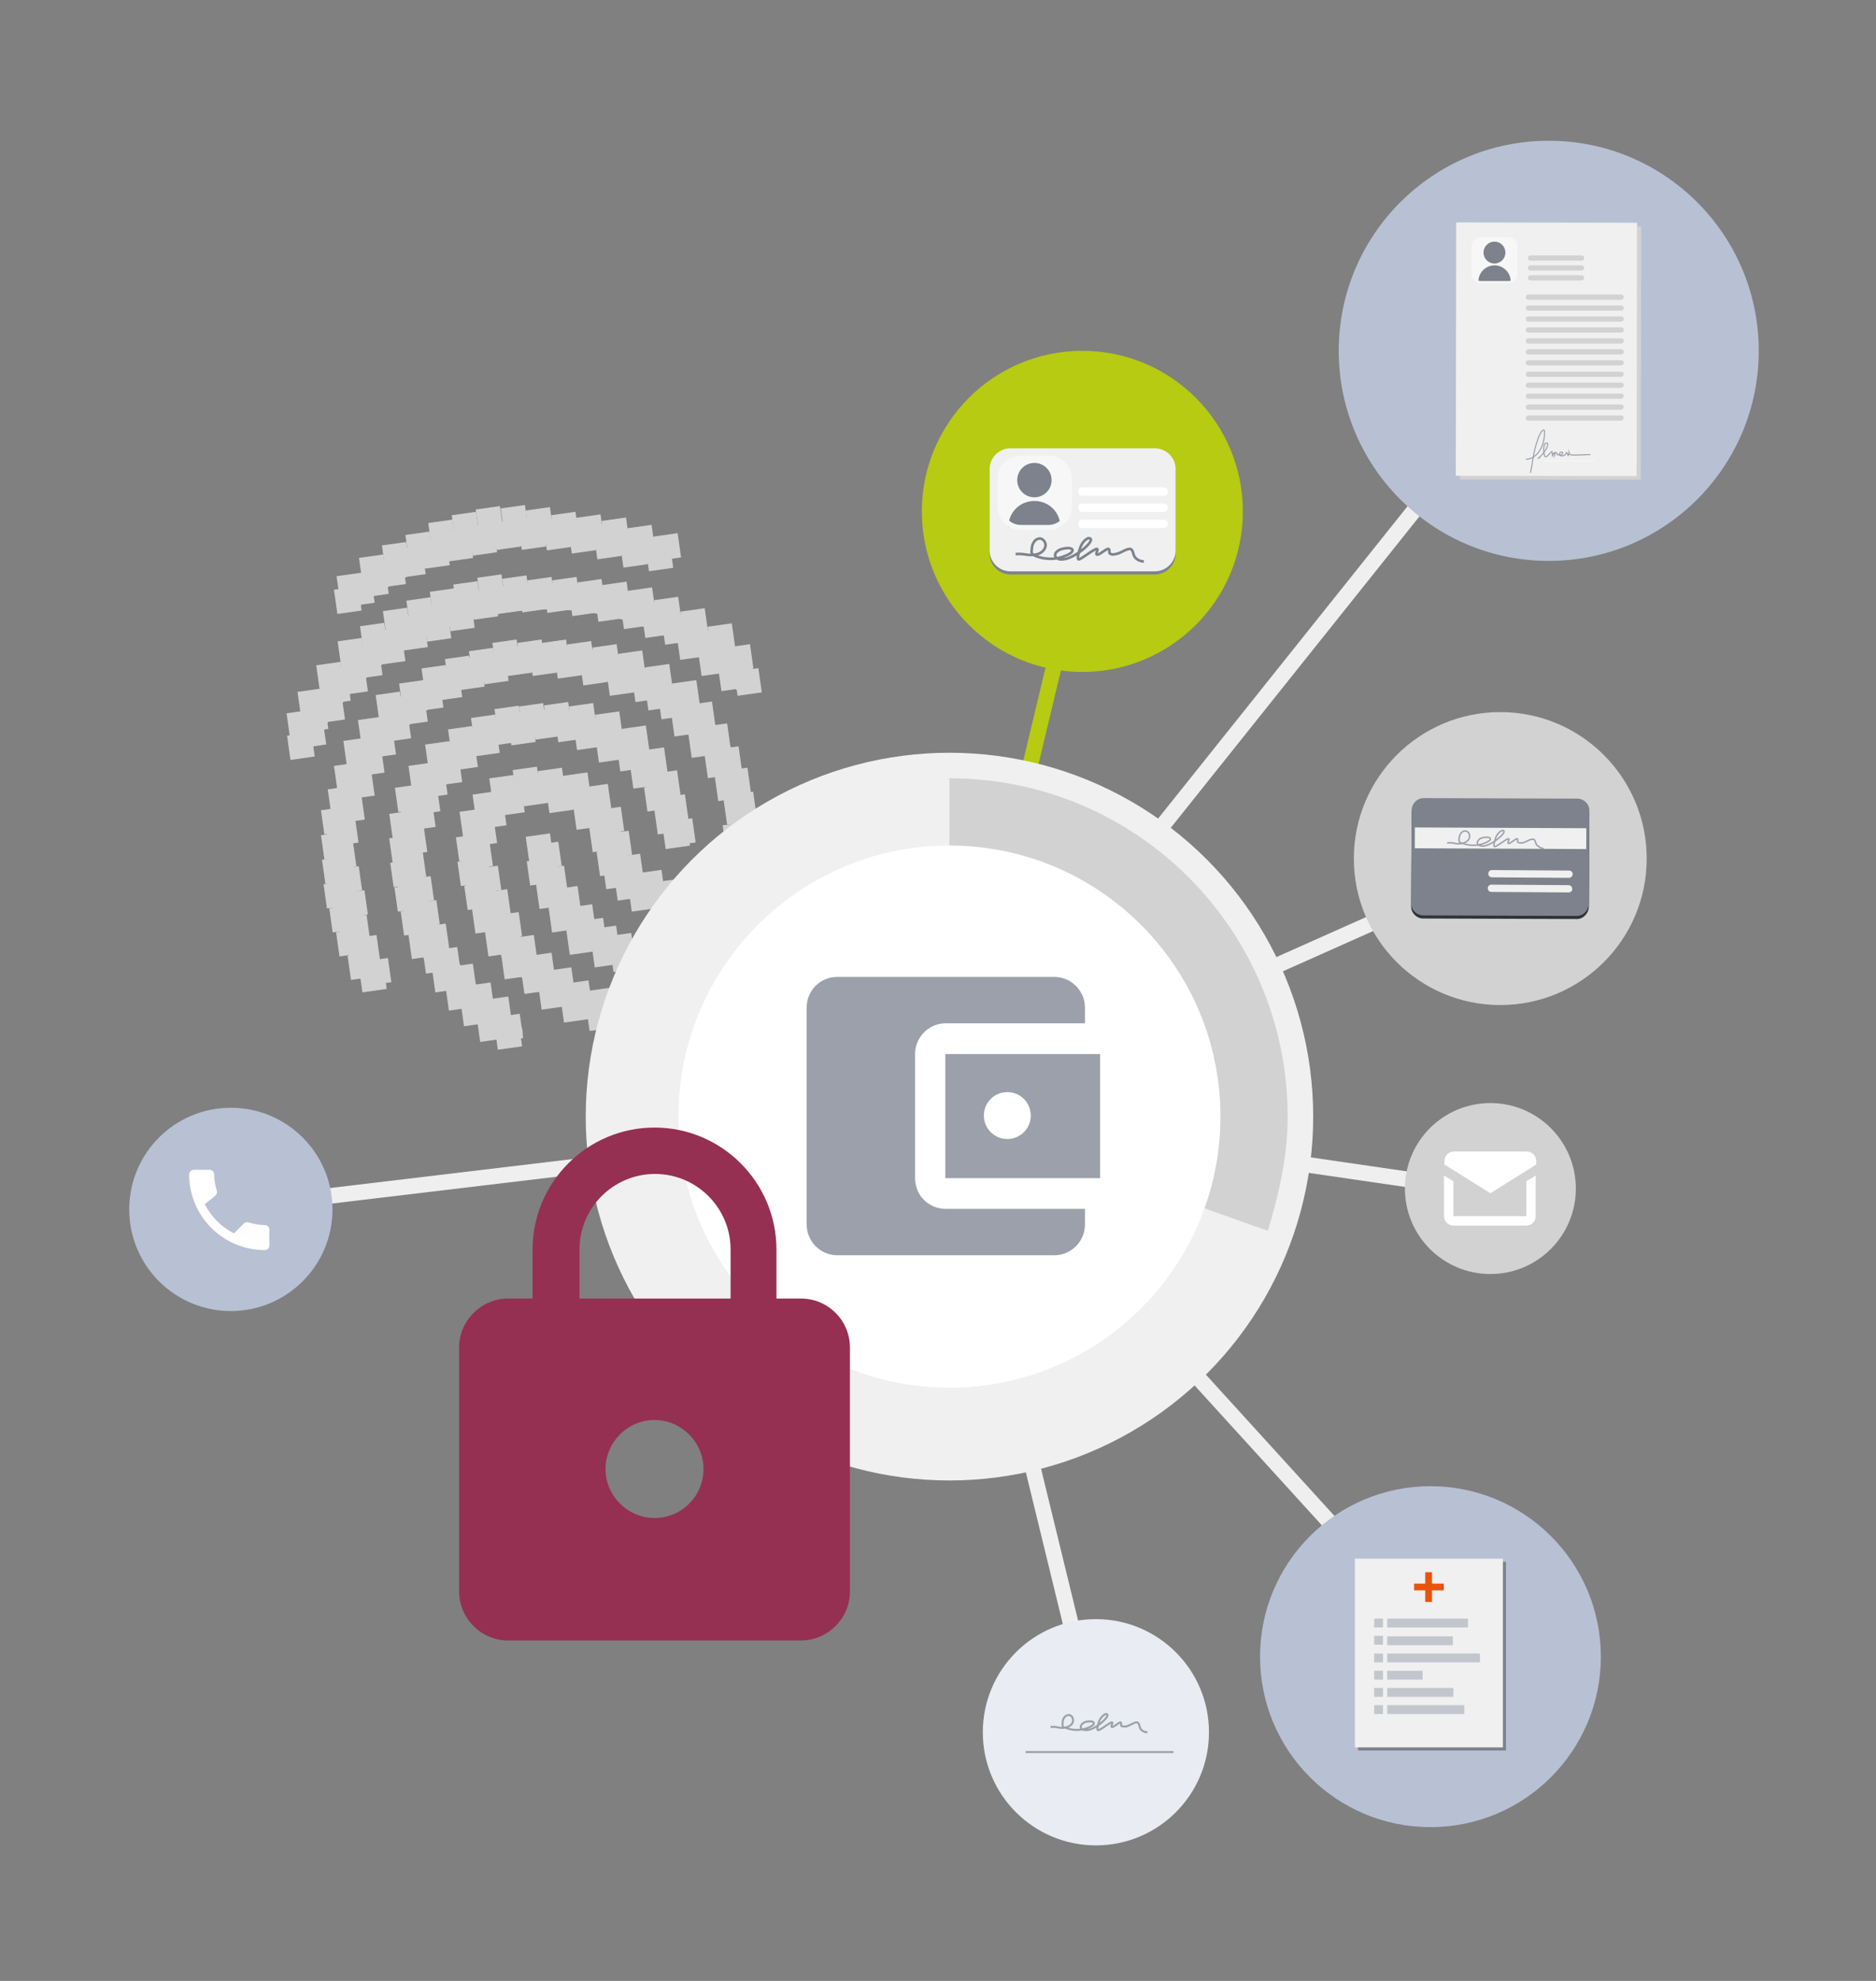 <?xml version="1.0" encoding="utf-8"?>
<!-- Generator: Adobe Illustrator 21.0.2, SVG Export Plug-In . SVG Version: 6.00 Build 0)  -->
<svg version="1.1" id="Ebene_1" xmlns="http://www.w3.org/2000/svg" xmlns:xlink="http://www.w3.org/1999/xlink" x="0px" y="0px"
	 viewBox="0 0 360 380" style="enable-background:new 0 0 360 380;" xml:space="preserve">
<rect x="0" y="0" width="360" height="380" fill="#808080" stroke="none"/>
<style type="text/css">
	.st0{fill:none;stroke:#EFEFEF;stroke-width:3;stroke-miterlimit:10;}
	.st1{fill:none;stroke:#B6CB11;stroke-width:3;stroke-miterlimit:10;}
	.st2{fill:#D2D2D2;}
	.st3{fill:#B7C1D3;}
	.st4{fill:#FFFFFF;}
	.st5{fill:#F0F0F0;}
	.st6{fill:#F7F7F7;}
	.st7{fill:#7D828C;}
	.st8{fill:none;stroke:#F7F7F7;stroke-width:0.373;stroke-miterlimit:10;}
	.st9{fill:none;stroke:#9BA0AA;stroke-width:0.205;stroke-miterlimit:10;}
	.st10{fill:#9BA0AA;stroke:#F7F7F7;stroke-width:0.205;stroke-miterlimit:10;}
	.st11{fill:#333333;}
	.st12{fill:none;stroke:#9BA0AA;stroke-width:0.283;stroke-miterlimit:10;}
	.st13{fill:#E8540C;}
	.st14{fill:#C3C6CC;}
	.st15{clip-path:url(#SVGID_2_);fill:#9BA0AA;}
	.st16{fill:#B6CB11;}
	.st17{fill:none;stroke:#F7F7F7;stroke-miterlimit:10;}
	.st18{fill:none;stroke:#7D828C;stroke-width:0.5;stroke-miterlimit:10;}
	.st19{fill:#953052;}
	.st20{fill:#E9ECF2;}
	.st21{fill:none;stroke:#9BA0AA;stroke-width:0.381;stroke-miterlimit:10;}
</style>
<title>img_onboarding</title>
<g>
	<line class="st0" x1="211" y1="334.1" x2="181.3" y2="212.3"/>
	<line class="st1" x1="182" y1="212.3" x2="209" y2="99.6"/>
	<line class="st0" x1="45" y1="231.6" x2="179" y2="215.6"/>
	<g>
		<path class="st2" d="M126,108.3c-0.4,0.1-0.8,0-1.2-0.1c-10.3-3.6-18.9-4.5-28.8-3.1c-9.9,1.4-18.9,5.1-26.8,11
			c-1.1,0.8-2.7,0.6-3.5-0.5c-0.8-1.1-0.6-2.7,0.5-3.5c8.6-6.4,18.4-10.4,29.1-11.9c10.6-1.5,20.3-0.5,31.2,3.3
			c1.3,0.5,2,1.9,1.5,3.2C127.7,107.6,126.9,108.2,126,108.3z M58.2,144.7c-0.5,0.1-1,0-1.5-0.2c-1.3-0.6-1.7-2.1-1.1-3.4
			c4-7.7,9.5-14.1,16.4-19c14.5-10.3,34.6-13.2,51.5-7.3c8,2.8,15.1,7.3,21,13.6c1,1,0.9,2.6-0.1,3.6c-1,1-2.6,0.9-3.6-0.1
			c-5.4-5.7-11.8-9.8-19-12.3c-15.4-5.3-33.7-2.7-46.9,6.7c-6.3,4.5-11.3,10.3-14.9,17.2C59.7,144.1,59,144.5,58.2,144.7z M98,200.5
			c-0.6,0.1-1.3-0.1-1.9-0.5c-5-3.7-7.7-6.2-11.9-11.8c-4.3-5.7-7.2-12.9-8.3-20.9c-2.1-14.8,8.9-28.7,24.5-30.9s30,8.1,32.1,22.9
			c0.2,1.4-0.7,2.7-2.1,2.8s-2.7-0.7-2.8-2.1c-1.7-12.1-13.5-20.4-26.4-18.6c-12.8,1.8-21.9,13.1-20.2,25.2c1,7.2,3.6,13.6,7.4,18.6
			c4,5.3,6.6,7.4,10.9,10.8c1.1,0.9,1.3,2.4,0.5,3.5C99.2,200.1,98.6,200.4,98,200.5z M132.5,186.2c-5.9,0.8-11.4,0.1-16.1-2.3
			c-8.2-4-13.8-11.6-15-20.2c-0.2-1.4,0.7-2.7,2.1-2.8c1.4-0.2,2.7,0.7,2.8,2.1c1,7,5.5,13.2,12.2,16.4c3.9,1.9,8.2,2.5,13.2,1.8
			c1.2-0.2,3.2-0.6,5.1-1.2c1.3-0.4,2.7,0.3,3.2,1.6c0.4,1.3-0.3,2.7-1.6,3.2C135.7,185.7,133.2,186.1,132.5,186.2z M123.9,197.9
			c-0.2,0-0.5,0-0.7,0c-8.3-1.1-13.9-3.3-20.1-7.9c-8-6-13.1-14.6-14.5-24.5c-1.1-8.1,4.8-15.7,13.3-16.9
			c8.5-1.2,16.3,4.4,17.5,12.5c0.8,5.3,6,9,11.8,8.2c5.7-0.8,9.8-5.8,9-11.2c-2.7-18.8-21-31.8-41-29C85,131.3,73.1,141,69,154
			c-1.4,4.3-1.7,9.2-1,14.4c0.6,3.9,1.8,10,5.9,17.6c0.7,1.2,0.2,2.8-1,3.4c-1.2,0.7-2.8,0.2-3.4-1c-3.4-6.2-5.5-12.5-6.4-19.3
			c-0.8-6-0.5-11.6,1.1-16.7c4.7-14.9,18.1-26,34.3-28.3c22.7-3.2,43.7,11.7,46.7,33.3c1.1,8.1-4.8,15.7-13.3,16.9
			s-16.3-4.4-17.5-12.5c-0.8-5.3-6-9-11.8-8.2c-5.7,0.8-9.8,5.8-9,11.2c1.2,8.5,5.6,16.1,12.5,21.2c5.4,4,10.3,6,17.6,6.9
			c1.4,0.2,2.3,1.5,2.2,2.8C125.9,196.9,124.9,197.8,123.9,197.9z"/>
		<rect x="55.3" y="136.5" transform="matrix(0.99 -0.14 0.14 0.99 -18.871 9.441)" class="st2" width="4.7" height="4.7"/>
		<rect x="57.4" y="132.4" transform="matrix(0.99 -0.14 0.14 0.99 -18.271 9.685)" class="st2" width="4.7" height="4.7"/>
		<rect x="61" y="127.3" transform="matrix(0.99 -0.14 0.14 0.99 -17.53 10.138)" class="st2" width="4.7" height="4.7"/>
		<rect x="65.1" y="122.7" transform="matrix(0.99 -0.14 0.14 0.99 -16.837 10.667)" class="st2" width="4.7" height="4.7"/>
		<rect x="69.4" y="119.8" transform="matrix(0.99 -0.14 0.14 0.99 -16.391 11.248)" class="st2" width="4.7" height="4.7"/>
		<rect x="73.8" y="116.9" transform="matrix(0.99 -0.14 0.14 0.99 -15.945 11.829)" class="st2" width="4.7" height="4.7"/>
		<rect x="78.3" y="114.9" transform="matrix(0.99 -0.14 0.14 0.99 -15.621 12.436)" class="st2" width="4.7" height="4.7"/>
		<rect x="64.9" y="110.2" transform="matrix(0.99 -0.14 0.14 0.99 -15.097 10.52)" class="st2" width="4.7" height="4.7"/>
		<rect x="69.2" y="106.7" transform="matrix(0.99 -0.14 0.14 0.99 -14.558 11.081)" class="st2" width="4.7" height="4.7"/>
		<rect x="73.6" y="104.3" transform="matrix(0.99 -0.14 0.14 0.99 -14.173 11.676)" class="st2" width="4.7" height="4.7"/>
		<rect x="78.1" y="102.3" transform="matrix(0.99 -0.14 0.14 0.99 -13.85 12.283)" class="st2" width="4.7" height="4.7"/>
		<rect x="82.5" y="100" transform="matrix(0.99 -0.14 0.14 0.99 -13.496 12.884)" class="st2" width="4.7" height="4.7"/>
		<rect x="87" y="98.5" transform="matrix(0.99 -0.14 0.14 0.99 -13.235 13.505)" class="st2" width="4.7" height="4.7"/>
		<rect x="91.6" y="97.4" transform="matrix(0.99 -0.14 0.14 0.99 -13.035 14.138)" class="st2" width="4.7" height="4.7"/>
		<rect x="96.4" y="97.2" transform="matrix(0.99 -0.14 0.14 0.99 -12.958 14.798)" class="st2" width="4.7" height="4.7"/>
		<rect x="101.2" y="97.6" transform="matrix(0.99 -0.14 0.14 0.99 -12.974 15.478)" class="st2" width="4.7" height="4.7"/>
		<rect x="106.1" y="98.5" transform="matrix(0.99 -0.14 0.14 0.99 -13.051 16.171)" class="st2" width="4.7" height="4.7"/>
		<rect x="110.9" y="99" transform="matrix(0.99 -0.14 0.14 0.99 -13.067 16.851)" class="st2" width="4.7" height="4.7"/>
		<rect x="115.8" y="99.6" transform="matrix(0.99 -0.14 0.14 0.99 -13.113 17.538)" class="st2" width="4.7" height="4.7"/>
		<rect x="120.7" y="101" transform="matrix(0.99 -0.14 0.14 0.99 -13.252 18.244)" class="st2" width="4.7" height="4.7"/>
		<rect x="125.7" y="102.6" transform="matrix(0.99 -0.14 0.14 0.99 -13.422 18.957)" class="st2" width="4.7" height="4.7"/>
		<rect x="124.2" y="104.6" transform="matrix(0.99 -0.14 0.14 0.99 -13.721 18.763)" class="st2" width="4.7" height="4.7"/>
		<rect x="119.3" y="103.9" transform="matrix(0.99 -0.14 0.14 0.99 -13.675 18.076)" class="st2" width="4.7" height="4.7"/>
		<rect x="114.3" y="102.3" transform="matrix(0.99 -0.14 0.14 0.99 -13.505 17.364)" class="st2" width="4.7" height="4.7"/>
		<rect x="109.4" y="101.2" transform="matrix(0.99 -0.14 0.14 0.99 -13.397 16.664)" class="st2" width="4.7" height="4.7"/>
		<rect x="104.6" y="100.6" transform="matrix(0.99 -0.14 0.14 0.99 -13.35 15.977)" class="st2" width="4.7" height="4.7"/>
		<rect x="99.8" y="100.5" transform="matrix(0.99 -0.14 0.14 0.99 -13.396 15.311)" class="st2" width="4.7" height="4.7"/>
		<rect x="95" y="100.5" transform="matrix(0.99 -0.14 0.14 0.99 -13.442 14.644)" class="st2" width="4.7" height="4.7"/>
		<rect x="90.4" y="101.6" transform="matrix(0.99 -0.14 0.14 0.99 -13.642 14.01)" class="st2" width="4.7" height="4.7"/>
		<rect x="85.8" y="102.7" transform="matrix(0.99 -0.14 0.14 0.99 -13.842 13.377)" class="st2" width="4.7" height="4.7"/>
		<rect x="81.2" y="103.9" transform="matrix(0.99 -0.14 0.14 0.99 -14.042 12.743)" class="st2" width="4.7" height="4.7"/>
		<rect x="81.3" y="104.1" transform="matrix(0.99 -0.14 0.14 0.99 -14.073 12.749)" class="st2" width="4.7" height="4.7"/>
		<rect x="76.7" y="105.8" transform="matrix(0.99 -0.14 0.14 0.99 -14.365 12.135)" class="st2" width="4.7" height="4.7"/>
		<rect x="72.9" y="107.7" transform="matrix(0.99 -0.14 0.14 0.99 -14.668 11.62)" class="st2" width="4.7" height="4.7"/>
		<rect x="69.6" y="109.6" transform="matrix(0.99 -0.14 0.14 0.99 -14.959 11.167)" class="st2" width="4.7" height="4.7"/>
		<rect x="66.9" y="111.3" transform="matrix(0.99 -0.14 0.14 0.99 -15.229 10.806)" class="st2" width="4.7" height="4.7"/>
		<rect x="64.4" y="112.8" transform="matrix(0.99 -0.14 0.14 0.99 -15.462 10.469)" class="st2" width="4.7" height="4.7"/>
		<rect x="76.9" y="130.8" transform="matrix(0.99 -0.14 0.14 0.99 -17.852 12.398)" class="st2" width="4.7" height="4.7"/>
		<rect x="81.2" y="127.9" transform="matrix(0.99 -0.14 0.14 0.99 -17.406 12.979)" class="st2" width="4.7" height="4.7"/>
		<rect x="85.7" y="126.1" transform="matrix(0.99 -0.14 0.14 0.99 -17.114 13.593)" class="st2" width="4.7" height="4.7"/>
		<rect x="90.3" y="124.6" transform="matrix(0.99 -0.14 0.14 0.99 -16.852 14.213)" class="st2" width="4.7" height="4.7"/>
		<rect x="94.8" y="123" transform="matrix(0.99 -0.14 0.14 0.99 -16.591 14.834)" class="st2" width="4.7" height="4.7"/>
		<rect x="99.6" y="123" transform="matrix(0.99 -0.14 0.14 0.99 -16.545 15.501)" class="st2" width="4.7" height="4.7"/>
		<rect x="104.3" y="123" transform="matrix(0.99 -0.14 0.14 0.99 -16.499 16.168)" class="st2" width="4.7" height="4.7"/>
		<rect x="109.1" y="123.3" transform="matrix(0.99 -0.14 0.14 0.99 -16.484 16.841)" class="st2" width="4.7" height="4.7"/>
		<rect x="114" y="123.9" transform="matrix(0.99 -0.14 0.14 0.99 -16.53 17.527)" class="st2" width="4.7" height="4.7"/>
		<rect x="118.9" y="125.1" transform="matrix(0.99 -0.14 0.14 0.99 -16.638 18.227)" class="st2" width="4.7" height="4.7"/>
		<rect x="124.1" y="127.7" transform="matrix(0.99 -0.14 0.14 0.99 -16.962 18.973)" class="st2" width="4.7" height="4.7"/>
		<rect x="129.3" y="130.8" transform="matrix(0.99 -0.14 0.14 0.99 -17.348 19.732)" class="st2" width="4.7" height="4.7"/>
		<rect x="132.3" y="134.9" transform="matrix(0.99 -0.14 0.14 0.99 -17.891 20.202)" class="st2" width="4.7" height="4.7"/>
		<rect x="135.2" y="139.1" transform="matrix(0.99 -0.14 0.14 0.99 -18.441 20.642)" class="st2" width="4.7" height="4.7"/>
		<rect x="137.4" y="143.5" transform="matrix(0.99 -0.14 0.14 0.99 -19.042 20.996)" class="st2" width="4.7" height="4.7"/>
		<rect x="139.1" y="147.6" transform="matrix(0.99 -0.14 0.14 0.99 -19.595 21.275)" class="st2" width="4.7" height="4.7"/>
		<rect x="140.2" y="152.2" transform="matrix(0.99 -0.14 0.14 0.99 -20.228 21.475)" class="st2" width="4.7" height="4.7"/>
		<rect x="141.1" y="156.8" transform="matrix(0.99 -0.14 0.14 0.99 -20.869 21.644)" class="st2" width="4.7" height="4.7"/>
		<rect x="140.9" y="161.6" transform="matrix(0.99 -0.14 0.14 0.99 -21.542 21.659)" class="st2" width="4.7" height="4.7"/>
		<rect x="139.2" y="165.9" transform="matrix(0.99 -0.14 0.14 0.99 -22.162 21.47)" class="st2" width="4.7" height="4.7"/>
		<rect x="135" y="168.6" transform="matrix(0.99 -0.14 0.14 0.99 -22.571 20.913)" class="st2" width="4.7" height="4.7"/>
		<rect x="130.5" y="169.9" transform="matrix(0.99 -0.14 0.14 0.99 -22.802 20.286)" class="st2" width="4.7" height="4.7"/>
		<rect x="125.7" y="170.1" transform="matrix(0.99 -0.14 0.14 0.99 -22.879 19.626)" class="st2" width="4.7" height="4.7"/>
		<rect x="120.9" y="169.9" transform="matrix(0.99 -0.14 0.14 0.99 -22.894 18.952)" class="st2" width="4.7" height="4.7"/>
		<rect x="118.2" y="167.8" transform="matrix(0.99 -0.14 0.14 0.99 -22.628 18.541)" class="st2" width="4.7" height="4.7"/>
		<rect x="116" y="165.6" transform="matrix(0.99 -0.14 0.14 0.99 -22.341 18.222)" class="st2" width="4.7" height="4.7"/>
		<rect x="114.8" y="163.1" transform="matrix(0.99 -0.14 0.14 0.99 -21.998 18.02)" class="st2" width="4.7" height="4.7"/>
		<rect x="113.4" y="158.5" transform="matrix(0.99 -0.14 0.14 0.99 -21.371 17.789)" class="st2" width="4.7" height="4.7"/>
		<rect x="110.3" y="154.2" transform="matrix(0.99 -0.14 0.14 0.99 -20.796 17.312)" class="st2" width="4.7" height="4.7"/>
		<rect x="105.1" y="151" transform="matrix(0.99 -0.14 0.14 0.99 -20.411 16.553)" class="st2" width="4.7" height="4.7"/>
		<rect x="100.2" y="149.7" transform="matrix(0.99 -0.14 0.14 0.99 -20.272 15.847)" class="st2" width="4.7" height="4.7"/>
		<rect x="95.7" y="151.5" transform="matrix(0.99 -0.14 0.14 0.99 -20.564 15.233)" class="st2" width="4.7" height="4.7"/>
		<rect x="92.2" y="154" transform="matrix(0.99 -0.14 0.14 0.99 -20.954 14.768)" class="st2" width="4.7" height="4.7"/>
		<rect x="90.4" y="157.4" transform="matrix(0.99 -0.14 0.14 0.99 -21.451 14.553)" class="st2" width="4.7" height="4.7"/>
		<rect x="89.6" y="161.8" transform="matrix(0.99 -0.14 0.14 0.99 -22.076 14.493)" class="st2" width="4.7" height="4.7"/>
		<rect x="91.2" y="166.4" transform="matrix(0.99 -0.14 0.14 0.99 -22.696 14.754)" class="st2" width="4.7" height="4.7"/>
		<rect x="93" y="170.9" transform="matrix(0.99 -0.14 0.14 0.99 -23.31 15.047)" class="st2" width="4.7" height="4.7"/>
		<rect x="95.2" y="175.3" transform="matrix(0.99 -0.14 0.14 0.99 -23.911 15.401)" class="st2" width="4.7" height="4.7"/>
		<rect x="98.1" y="179.7" transform="matrix(0.99 -0.14 0.14 0.99 -24.492 15.847)" class="st2" width="4.7" height="4.7"/>
		<rect x="101.5" y="183.1" transform="matrix(0.99 -0.14 0.14 0.99 -24.93 16.36)" class="st2" width="4.7" height="4.7"/>
		<rect x="105.3" y="185.9" transform="matrix(0.99 -0.14 0.14 0.99 -25.294 16.921)" class="st2" width="4.7" height="4.7"/>
		<rect x="108.6" y="188.4" transform="matrix(0.99 -0.14 0.14 0.99 -25.608 17.407)" class="st2" width="4.7" height="4.7"/>
		<rect x="112.9" y="189.8" transform="matrix(0.99 -0.14 0.14 0.99 -25.767 18.02)" class="st2" width="4.7" height="4.7"/>
		<rect x="116.5" y="191.4" transform="matrix(0.99 -0.14 0.14 0.99 -25.945 18.542)" class="st2" width="4.7" height="4.7"/>
		<rect x="120.9" y="192.1" transform="matrix(0.99 -0.14 0.14 0.99 -26.005 19.167)" class="st2" width="4.7" height="4.7"/>
		<rect x="122.5" y="193.5" transform="matrix(0.99 -0.14 0.14 0.99 -26.181 19.398)" class="st2" width="4.7" height="4.7"/>
		<rect x="117.7" y="193.7" transform="matrix(0.99 -0.14 0.14 0.99 -26.258 18.737)" class="st2" width="4.7" height="4.7"/>
		<rect x="112.8" y="192.8" transform="matrix(0.99 -0.14 0.14 0.99 -26.181 18.044)" class="st2" width="4.7" height="4.7"/>
		<rect x="107.9" y="191.2" transform="matrix(0.99 -0.14 0.14 0.99 -26.011 17.332)" class="st2" width="4.7" height="4.7"/>
		<rect x="103.6" y="188.7" transform="matrix(0.99 -0.14 0.14 0.99 -25.692 16.716)" class="st2" width="4.7" height="4.7"/>
		<rect x="100.3" y="185.7" transform="matrix(0.99 -0.14 0.14 0.99 -25.315 16.216)" class="st2" width="4.7" height="4.7"/>
		<rect x="96.5" y="182.9" transform="matrix(0.99 -0.14 0.14 0.99 -24.952 15.655)" class="st2" width="4.7" height="4.7"/>
		<rect x="95.4" y="194.8" transform="matrix(0.99 -0.14 0.14 0.99 -26.633 15.628)" class="st2" width="4.7" height="4.7"/>
		<rect x="95.2" y="196.4" transform="matrix(0.99 -0.14 0.14 0.99 -26.862 15.613)" class="st2" width="4.7" height="4.7"/>
		<rect x="91.8" y="194.9" transform="matrix(0.99 -0.14 0.14 0.99 -26.677 15.122)" class="st2" width="4.7" height="4.7"/>
		<rect x="88.7" y="191.9" transform="matrix(0.99 -0.14 0.14 0.99 -26.294 14.654)" class="st2" width="4.7" height="4.7"/>
		<rect x="85.8" y="188.9" transform="matrix(0.99 -0.14 0.14 0.99 -25.904 14.216)" class="st2" width="4.7" height="4.7"/>
		<rect x="83.2" y="185.4" transform="matrix(0.99 -0.14 0.14 0.99 -25.439 13.827)" class="st2" width="4.7" height="4.7"/>
		<rect x="81.4" y="181.8" transform="matrix(0.99 -0.14 0.14 0.99 -24.955 13.53)" class="st2" width="4.7" height="4.7"/>
		<rect x="78.7" y="179" transform="matrix(0.99 -0.14 0.14 0.99 -24.59 13.13)" class="st2" width="4.7" height="4.7"/>
		<rect x="77.2" y="174.5" transform="matrix(0.99 -0.14 0.14 0.99 -23.969 12.868)" class="st2" width="4.7" height="4.7"/>
		<rect x="76" y="169.9" transform="matrix(0.99 -0.14 0.14 0.99 -23.336 12.668)" class="st2" width="4.7" height="4.7"/>
		<rect x="75.2" y="165.2" transform="matrix(0.99 -0.14 0.14 0.99 -22.695 12.499)" class="st2" width="4.7" height="4.7"/>
		<rect x="75" y="160.5" transform="matrix(0.99 -0.14 0.14 0.99 -22.035 12.422)" class="st2" width="4.7" height="4.7"/>
		<rect x="75" y="155.8" transform="matrix(0.99 -0.14 0.14 0.99 -21.368 12.377)" class="st2" width="4.7" height="4.7"/>
		<rect x="76.1" y="150.8" transform="matrix(0.99 -0.14 0.14 0.99 -20.669 12.485)" class="st2" width="4.7" height="4.7"/>
		<rect x="78.7" y="146.6" transform="matrix(0.99 -0.14 0.14 0.99 -20.053 12.804)" class="st2" width="4.7" height="4.7"/>
		<rect x="81.9" y="142.5" transform="matrix(0.99 -0.14 0.14 0.99 -19.448 13.222)" class="st2" width="4.7" height="4.7"/>
		<rect x="86.3" y="139.6" transform="matrix(0.99 -0.14 0.14 0.99 -19.002 13.803)" class="st2" width="4.7" height="4.7"/>
		<rect x="90.7" y="137.4" transform="matrix(0.99 -0.14 0.14 0.99 -18.648 14.404)" class="st2" width="4.7" height="4.7"/>
		<rect x="95.2" y="135.7" transform="matrix(0.99 -0.14 0.14 0.99 -18.355 15.018)" class="st2" width="4.7" height="4.7"/>
		<rect x="99.9" y="135.2" transform="matrix(0.99 -0.14 0.14 0.99 -18.248 15.672)" class="st2" width="4.7" height="4.7"/>
		<rect x="104.7" y="135" transform="matrix(0.99 -0.14 0.14 0.99 -18.171 16.332)" class="st2" width="4.7" height="4.7"/>
		<rect x="109.5" y="135.2" transform="matrix(0.99 -0.14 0.14 0.99 -18.156 17.005)" class="st2" width="4.7" height="4.7"/>
		<rect x="114.5" y="136.8" transform="matrix(0.99 -0.14 0.14 0.99 -18.326 17.718)" class="st2" width="4.7" height="4.7"/>
		<rect x="119.6" y="139.5" transform="matrix(0.99 -0.14 0.14 0.99 -18.649 18.464)" class="st2" width="4.7" height="4.7"/>
		<rect x="123.1" y="143.7" transform="matrix(0.99 -0.14 0.14 0.99 -19.211 19.002)" class="st2" width="4.7" height="4.7"/>
		<rect x="125.6" y="148.1" transform="matrix(0.99 -0.14 0.14 0.99 -19.805 19.387)" class="st2" width="4.7" height="4.7"/>
		<rect x="127.1" y="152.7" transform="matrix(0.99 -0.14 0.14 0.99 -20.426 19.649)" class="st2" width="4.7" height="4.7"/>
		<rect x="128.5" y="157.3" transform="matrix(0.99 -0.14 0.14 0.99 -21.053 19.88)" class="st2" width="4.7" height="4.7"/>
		<rect x="127.4" y="157.9" transform="matrix(0.99 -0.14 0.14 0.99 -21.147 19.739)" class="st2" width="4.7" height="4.7"/>
		<rect x="125.9" y="155.1" transform="matrix(0.99 -0.14 0.14 0.99 -20.78 19.499)" class="st2" width="4.7" height="4.7"/>
		<rect x="123.9" y="150.7" transform="matrix(0.99 -0.14 0.14 0.99 -20.172 19.176)" class="st2" width="4.7" height="4.7"/>
		<rect x="121.2" y="146.3" transform="matrix(0.99 -0.14 0.14 0.99 -19.585 18.76)" class="st2" width="4.7" height="4.7"/>
		<rect x="118.7" y="143" transform="matrix(0.99 -0.14 0.14 0.99 -19.151 18.378)" class="st2" width="4.7" height="4.7"/>
		<rect x="114.6" y="141.3" transform="matrix(0.99 -0.14 0.14 0.99 -18.955 17.788)" class="st2" width="4.7" height="4.7"/>
		<rect x="110.4" y="138.9" transform="matrix(0.99 -0.14 0.14 0.99 -18.666 17.179)" class="st2" width="4.7" height="4.7"/>
		<rect x="106.8" y="137.4" transform="matrix(0.99 -0.14 0.14 0.99 -18.488 16.657)" class="st2" width="4.7" height="4.7"/>
		<rect x="102.4" y="136.9" transform="matrix(0.99 -0.14 0.14 0.99 -18.459 16.039)" class="st2" width="4.7" height="4.7"/>
		<rect x="97.8" y="138" transform="matrix(0.99 -0.14 0.14 0.99 -18.659 15.405)" class="st2" width="4.7" height="4.7"/>
		<rect x="93.8" y="138.1" transform="matrix(0.99 -0.14 0.14 0.99 -18.716 14.838)" class="st2" width="4.7" height="4.7"/>
		<rect x="90.9" y="140.1" transform="matrix(0.99 -0.14 0.14 0.99 -19.024 14.452)" class="st2" width="4.7" height="4.7"/>
		<rect x="86.7" y="142.8" transform="matrix(0.99 -0.14 0.14 0.99 -19.433 13.896)" class="st2" width="4.7" height="4.7"/>
		<rect x="83.7" y="145.7" transform="matrix(0.99 -0.14 0.14 0.99 -19.871 13.506)" class="st2" width="4.7" height="4.7"/>
		<rect x="80.9" y="148.1" transform="matrix(0.99 -0.14 0.14 0.99 -20.24 13.134)" class="st2" width="4.7" height="4.7"/>
		<rect x="77" y="159.1" transform="matrix(0.99 -0.14 0.14 0.99 -21.815 12.698)" class="st2" width="4.7" height="4.7"/>
		<rect x="76.8" y="163.9" transform="matrix(0.99 -0.14 0.14 0.99 -22.488 12.713)" class="st2" width="4.7" height="4.7"/>
		<rect x="79.4" y="173" transform="matrix(0.99 -0.14 0.14 0.99 -23.743 13.174)" class="st2" width="4.7" height="4.7"/>
		<rect x="81.2" y="177.5" transform="matrix(0.99 -0.14 0.14 0.99 -24.357 13.466)" class="st2" width="4.7" height="4.7"/>
		<rect x="83.4" y="182" transform="matrix(0.99 -0.14 0.14 0.99 -24.958 13.82)" class="st2" width="4.7" height="4.7"/>
		<rect x="86.4" y="185.2" transform="matrix(0.99 -0.14 0.14 0.99 -25.378 14.265)" class="st2" width="4.7" height="4.7"/>
		<rect x="89.8" y="188.8" transform="matrix(0.99 -0.14 0.14 0.99 -25.847 14.784)" class="st2" width="4.7" height="4.7"/>
		<rect x="93.2" y="191.5" transform="matrix(0.99 -0.14 0.14 0.99 -26.193 15.277)" class="st2" width="4.7" height="4.7"/>
		<rect x="78.3" y="168.4" transform="matrix(0.99 -0.14 0.14 0.99 -23.109 12.974)" class="st2" width="4.7" height="4.7"/>
		<rect x="78.6" y="154.3" transform="matrix(0.99 -0.14 0.14 0.99 -21.133 12.874)" class="st2" width="4.7" height="4.7"/>
		<rect x="79.5" y="151.3" transform="matrix(0.99 -0.14 0.14 0.99 -20.693 12.973)" class="st2" width="4.7" height="4.7"/>
		<rect x="93.4" y="178.5" transform="matrix(0.99 -0.14 0.14 0.99 -24.377 15.178)" class="st2" width="4.7" height="4.7"/>
		<rect x="90.9" y="174.1" transform="matrix(0.99 -0.14 0.14 0.99 -23.783 14.793)" class="st2" width="4.7" height="4.7"/>
		<rect x="89.4" y="169.6" transform="matrix(0.99 -0.14 0.14 0.99 -23.163 14.532)" class="st2" width="4.7" height="4.7"/>
		<rect x="88.1" y="165" transform="matrix(0.99 -0.14 0.14 0.99 -22.535 14.301)" class="st2" width="4.7" height="4.7"/>
		<rect x="87.8" y="160.3" transform="matrix(0.99 -0.14 0.14 0.99 -21.875 14.225)" class="st2" width="4.7" height="4.7"/>
		<rect x="88.5" y="155.4" transform="matrix(0.99 -0.14 0.14 0.99 -21.189 14.271)" class="st2" width="4.7" height="4.7"/>
		<rect x="91" y="152.1" transform="matrix(0.99 -0.14 0.14 0.99 -20.703 14.586)" class="st2" width="4.7" height="4.7"/>
		<rect x="94.2" y="149" transform="matrix(0.99 -0.14 0.14 0.99 -20.228 15)" class="st2" width="4.7" height="4.7"/>
		<rect x="98.7" y="147.4" transform="matrix(0.99 -0.14 0.14 0.99 -19.966 15.62)" class="st2" width="4.7" height="4.7"/>
		<rect x="103.5" y="147.6" transform="matrix(0.99 -0.14 0.14 0.99 -19.951 16.294)" class="st2" width="4.7" height="4.7"/>
		<rect x="108.4" y="148.5" transform="matrix(0.99 -0.14 0.14 0.99 -20.028 16.987)" class="st2" width="4.7" height="4.7"/>
		<rect x="112.3" y="150.7" transform="matrix(0.99 -0.14 0.14 0.99 -20.293 17.559)" class="st2" width="4.7" height="4.7"/>
		<rect x="114.8" y="155.1" transform="matrix(0.99 -0.14 0.14 0.99 -20.887 17.943)" class="st2" width="4.7" height="4.7"/>
		<rect x="116.3" y="159.7" transform="matrix(0.99 -0.14 0.14 0.99 -21.507 18.205)" class="st2" width="4.7" height="4.7"/>
		<rect x="118.5" y="164.1" transform="matrix(0.99 -0.14 0.14 0.99 -22.108 18.559)" class="st2" width="4.7" height="4.7"/>
		<rect x="122.6" y="167.2" transform="matrix(0.99 -0.14 0.14 0.99 -22.496 19.157)" class="st2" width="4.7" height="4.7"/>
		<rect x="127.6" y="168.7" transform="matrix(0.99 -0.14 0.14 0.99 -22.666 19.87)" class="st2" width="4.7" height="4.7"/>
		<rect x="132" y="166.3" transform="matrix(0.99 -0.14 0.14 0.99 -22.281 20.464)" class="st2" width="4.7" height="4.7"/>
		<rect x="136.3" y="163.2" transform="matrix(0.99 -0.14 0.14 0.99 -21.803 21.039)" class="st2" width="4.7" height="4.7"/>
		<rect x="139" y="158" transform="matrix(0.99 -0.14 0.14 0.99 -21.058 21.362)" class="st2" width="4.7" height="4.7"/>
		<rect x="139.2" y="153.2" transform="matrix(0.99 -0.14 0.14 0.99 -20.384 21.347)" class="st2" width="4.7" height="4.7"/>
		<rect x="135.5" y="144.3" transform="matrix(0.99 -0.14 0.14 0.99 -19.163 20.732)" class="st2" width="4.7" height="4.7"/>
		<rect x="132.4" y="140.4" transform="matrix(0.99 -0.14 0.14 0.99 -18.65 20.268)" class="st2" width="4.7" height="4.7"/>
		<rect x="129.1" y="136.3" transform="matrix(0.99 -0.14 0.14 0.99 -18.113 19.766)" class="st2" width="4.7" height="4.7"/>
		<rect x="126.6" y="133" transform="matrix(0.99 -0.14 0.14 0.99 -17.68 19.384)" class="st2" width="4.7" height="4.7"/>
		<rect x="124.1" y="131.3" transform="matrix(0.99 -0.14 0.14 0.99 -17.468 19.016)" class="st2" width="4.7" height="4.7"/>
		<rect x="121.6" y="129.7" transform="matrix(0.99 -0.14 0.14 0.99 -17.257 18.649)" class="st2" width="4.7" height="4.7"/>
		<rect x="116.7" y="128.5" transform="matrix(0.99 -0.14 0.14 0.99 -17.149 17.949)" class="st2" width="4.7" height="4.7"/>
		<rect x="111.6" y="126.5" transform="matrix(0.99 -0.14 0.14 0.99 -16.917 17.223)" class="st2" width="4.7" height="4.7"/>
		<rect x="106.7" y="125.2" transform="matrix(0.99 -0.14 0.14 0.99 -16.778 16.517)" class="st2" width="4.7" height="4.7"/>
		<rect x="101.9" y="124.7" transform="matrix(0.99 -0.14 0.14 0.99 -16.763 15.837)" class="st2" width="4.7" height="4.7"/>
		<rect x="97.1" y="124.7" transform="matrix(0.99 -0.14 0.14 0.99 -16.809 15.171)" class="st2" width="4.7" height="4.7"/>
		<rect x="92.6" y="126.3" transform="matrix(0.99 -0.14 0.14 0.99 -17.07 14.55)" class="st2" width="4.7" height="4.7"/>
		<rect x="88" y="127.4" transform="matrix(0.99 -0.14 0.14 0.99 -17.27 13.916)" class="st2" width="4.7" height="4.7"/>
		<rect x="83.7" y="129.4" transform="matrix(0.99 -0.14 0.14 0.99 -17.587 13.34)" class="st2" width="4.7" height="4.7"/>
		<rect x="80.1" y="131.4" transform="matrix(0.99 -0.14 0.14 0.99 -17.914 12.862)" class="st2" width="4.7" height="4.7"/>
		<rect x="77.1" y="134.1" transform="matrix(0.99 -0.14 0.14 0.99 -18.321 12.466)" class="st2" width="4.7" height="4.7"/>
		<rect x="73.9" y="137.3" transform="matrix(0.99 -0.14 0.14 0.99 -18.796 12.052)" class="st2" width="4.7" height="4.7"/>
		<rect x="71" y="140.4" transform="matrix(0.99 -0.14 0.14 0.99 -19.265 11.669)" class="st2" width="4.7" height="4.7"/>
		<rect x="68.8" y="143.9" transform="matrix(0.99 -0.14 0.14 0.99 -19.775 11.392)" class="st2" width="4.7" height="4.7"/>
		<rect x="66.9" y="148.3" transform="matrix(0.99 -0.14 0.14 0.99 -20.402 11.171)" class="st2" width="4.7" height="4.7"/>
		<rect x="65" y="152.9" transform="matrix(0.99 -0.14 0.14 0.99 -21.06 10.957)" class="st2" width="4.7" height="4.7"/>
		<rect x="63.8" y="157.3" transform="matrix(0.99 -0.14 0.14 0.99 -21.698 10.836)" class="st2" width="4.7" height="4.7"/>
		<rect x="63.4" y="161.9" transform="matrix(0.99 -0.14 0.14 0.99 -22.347 10.814)" class="st2" width="4.7" height="4.7"/>
		<rect x="64.5" y="166.5" transform="matrix(0.99 -0.14 0.14 0.99 -22.981 11.014)" class="st2" width="4.7" height="4.7"/>
		<rect x="65.6" y="171.1" transform="matrix(0.99 -0.14 0.14 0.99 -23.614 11.214)" class="st2" width="4.7" height="4.7"/>
		<rect x="66" y="175.8" transform="matrix(0.99 -0.14 0.14 0.99 -24.268 11.321)" class="st2" width="4.7" height="4.7"/>
		<rect x="67.9" y="179.7" transform="matrix(0.99 -0.14 0.14 0.99 -24.783 11.625)" class="st2" width="4.7" height="4.7"/>
		<rect x="70.1" y="184.1" transform="matrix(0.99 -0.14 0.14 0.99 -25.384 11.979)" class="st2" width="4.7" height="4.7"/>
		<rect x="69.2" y="185.4" transform="matrix(0.99 -0.14 0.14 0.99 -25.571 11.858)" class="st2" width="4.7" height="4.7"/>
		<rect x="67" y="183" transform="matrix(0.99 -0.14 0.14 0.99 -25.254 11.532)" class="st2" width="4.7" height="4.7"/>
		<rect x="64.8" y="178.5" transform="matrix(0.99 -0.14 0.14 0.99 -24.653 11.178)" class="st2" width="4.7" height="4.7"/>
		<rect x="63.5" y="173.9" transform="matrix(0.99 -0.14 0.14 0.99 -24.026 10.947)" class="st2" width="4.7" height="4.7"/>
		<rect x="62.4" y="169.3" transform="matrix(0.99 -0.14 0.14 0.99 -23.392 10.748)" class="st2" width="4.7" height="4.7"/>
		<rect x="62.1" y="164.6" transform="matrix(0.99 -0.14 0.14 0.99 -22.732 10.671)" class="st2" width="4.7" height="4.7"/>
		<rect x="61.9" y="159.9" transform="matrix(0.99 -0.14 0.14 0.99 -22.072 10.594)" class="st2" width="4.7" height="4.7"/>
		<rect x="61.9" y="155.1" transform="matrix(0.99 -0.14 0.14 0.99 -21.405 10.548)" class="st2" width="4.7" height="4.7"/>
		<rect x="63.2" y="151.1" transform="matrix(0.99 -0.14 0.14 0.99 -20.829 10.683)" class="st2" width="4.7" height="4.7"/>
		<rect x="64.4" y="146.6" transform="matrix(0.99 -0.14 0.14 0.99 -20.191 10.804)" class="st2" width="4.7" height="4.7"/>
		<rect x="69" y="137.8" transform="matrix(0.99 -0.14 0.14 0.99 -18.91 11.368)" class="st2" width="4.7" height="4.7"/>
		<rect x="72.4" y="133" transform="matrix(0.99 -0.14 0.14 0.99 -18.206 11.797)" class="st2" width="4.7" height="4.7"/>
		<rect x="66.2" y="141.8" transform="matrix(0.99 -0.14 0.14 0.99 -19.502 11.011)" class="st2" width="4.7" height="4.7"/>
		<rect x="137.5" y="148.7" transform="matrix(0.99 -0.14 0.14 0.99 -19.77 21.055)" class="st2" width="4.7" height="4.7"/>
		<rect x="82.8" y="113.2" transform="matrix(0.99 -0.14 0.14 0.99 -15.329 13.05)" class="st2" width="4.7" height="4.7"/>
		<rect x="87.3" y="111.8" transform="matrix(0.99 -0.14 0.14 0.99 -15.098 13.678)" class="st2" width="4.7" height="4.7"/>
		<rect x="91.9" y="110.5" transform="matrix(0.99 -0.14 0.14 0.99 -14.868 14.305)" class="st2" width="4.7" height="4.7"/>
		<rect x="96.7" y="110.7" transform="matrix(0.99 -0.14 0.14 0.99 -14.852 14.978)" class="st2" width="4.7" height="4.7"/>
		<rect x="101.5" y="111" transform="matrix(0.99 -0.14 0.14 0.99 -14.837 15.651)" class="st2" width="4.7" height="4.7"/>
		<rect x="106.3" y="111" transform="matrix(0.99 -0.14 0.14 0.99 -14.791 16.318)" class="st2" width="4.7" height="4.7"/>
		<rect x="111.1" y="111.4" transform="matrix(0.99 -0.14 0.14 0.99 -14.807 16.998)" class="st2" width="4.7" height="4.7"/>
		<rect x="115.9" y="111.9" transform="matrix(0.99 -0.14 0.14 0.99 -14.823 17.678)" class="st2" width="4.7" height="4.7"/>
		<rect x="120.8" y="113" transform="matrix(0.99 -0.14 0.14 0.99 -14.931 18.377)" class="st2" width="4.7" height="4.7"/>
		<rect x="125.8" y="114.8" transform="matrix(0.99 -0.14 0.14 0.99 -15.132 19.097)" class="st2" width="4.7" height="4.7"/>
		<rect x="130.9" y="117" transform="matrix(0.99 -0.14 0.14 0.99 -15.394 19.829)" class="st2" width="4.7" height="4.7"/>
		<rect x="136.1" y="119.9" transform="matrix(0.99 -0.14 0.14 0.99 -15.748 20.581)" class="st2" width="4.7" height="4.7"/>
		<rect x="139.6" y="123.9" transform="matrix(0.99 -0.14 0.14 0.99 -16.279 21.114)" class="st2" width="4.7" height="4.7"/>
		<rect x="141.2" y="128.5" transform="matrix(0.99 -0.14 0.14 0.99 -16.899 21.375)" class="st2" width="4.7" height="4.7"/>
		<rect x="138.1" y="127.6" transform="matrix(0.99 -0.14 0.14 0.99 -16.8 20.935)" class="st2" width="4.7" height="4.7"/>
		<rect x="134.3" y="124.7" transform="matrix(0.99 -0.14 0.14 0.99 -16.437 20.374)" class="st2" width="4.7" height="4.7"/>
		<rect x="130.2" y="121.6" transform="matrix(0.99 -0.14 0.14 0.99 -16.049 19.776)" class="st2" width="4.7" height="4.7"/>
		<rect x="127.3" y="118.7" transform="matrix(0.99 -0.14 0.14 0.99 -15.66 19.338)" class="st2" width="4.7" height="4.7"/>
		<rect x="123.5" y="117.4" transform="matrix(0.99 -0.14 0.14 0.99 -15.519 18.793)" class="st2" width="4.7" height="4.7"/>
		<rect x="119.4" y="115.7" transform="matrix(0.99 -0.14 0.14 0.99 -15.323 18.203)" class="st2" width="4.7" height="4.7"/>
		<rect x="114.5" y="114.3" transform="matrix(0.99 -0.14 0.14 0.99 -15.184 17.497)" class="st2" width="4.7" height="4.7"/>
		<rect x="109.5" y="113.2" transform="matrix(0.99 -0.14 0.14 0.99 -15.075 16.797)" class="st2" width="4.7" height="4.7"/>
		<rect x="104.7" y="112.6" transform="matrix(0.99 -0.14 0.14 0.99 -15.029 16.111)" class="st2" width="4.7" height="4.7"/>
		<rect x="99.9" y="112.5" transform="matrix(0.99 -0.14 0.14 0.99 -15.075 15.444)" class="st2" width="4.7" height="4.7"/>
		<rect x="95.2" y="112.8" transform="matrix(0.99 -0.14 0.14 0.99 -15.152 14.784)" class="st2" width="4.7" height="4.7"/>
		<rect x="90.6" y="113.9" transform="matrix(0.99 -0.14 0.14 0.99 -15.352 14.15)" class="st2" width="4.7" height="4.7"/>
		<rect x="86.1" y="116.1" transform="matrix(0.99 -0.14 0.14 0.99 -15.706 13.55)" class="st2" width="4.7" height="4.7"/>
		<rect x="81.6" y="118.1" transform="matrix(0.99 -0.14 0.14 0.99 -16.029 12.942)" class="st2" width="4.7" height="4.7"/>
		<rect x="77.1" y="119.8" transform="matrix(0.99 -0.14 0.14 0.99 -16.321 12.328)" class="st2" width="4.7" height="4.7"/>
		<rect x="72.8" y="122.5" transform="matrix(0.99 -0.14 0.14 0.99 -16.737 11.741)" class="st2" width="4.7" height="4.7"/>
		<rect x="68.4" y="125.2" transform="matrix(0.99 -0.14 0.14 0.99 -17.152 11.153)" class="st2" width="4.7" height="4.7"/>
		<rect x="65.6" y="128.3" transform="matrix(0.99 -0.14 0.14 0.99 -17.614 10.801)" class="st2" width="4.7" height="4.7"/>
		<rect x="62.3" y="130.1" transform="matrix(0.99 -0.14 0.14 0.99 -17.904 10.347)" class="st2" width="4.7" height="4.7"/>
		<rect x="61.2" y="133.7" transform="matrix(0.99 -0.14 0.14 0.99 -18.413 10.23)" class="st2" width="4.7" height="4.7"/>
		<rect x="58" y="135.5" transform="matrix(0.99 -0.14 0.14 0.99 -18.696 9.808)" class="st2" width="4.7" height="4.7"/>
		<rect x="57.6" y="138.5" transform="matrix(0.99 -0.14 0.14 0.99 -19.123 9.77)" class="st2" width="4.7" height="4.7"/>
		<rect x="55.4" y="140.8" transform="matrix(0.99 -0.14 0.14 0.99 -19.473 9.491)" class="st2" width="4.7" height="4.7"/>
		<rect x="101.2" y="160.2" transform="matrix(0.99 -0.14 0.14 0.99 -21.733 16.095)" class="st2" width="4.7" height="4.7"/>
		<rect x="102.8" y="161.8" transform="matrix(0.99 -0.14 0.14 0.99 -21.94 16.332)" class="st2" width="4.7" height="4.7"/>
		<rect x="101.4" y="164.9" transform="matrix(0.99 -0.14 0.14 0.99 -22.393 16.172)" class="st2" width="4.7" height="4.7"/>
		<rect x="103.9" y="166.4" transform="matrix(0.99 -0.14 0.14 0.99 -22.574 16.532)" class="st2" width="4.7" height="4.7"/>
		<rect x="106.5" y="170.3" transform="matrix(0.99 -0.14 0.14 0.99 -23.1 16.935)" class="st2" width="4.7" height="4.7"/>
		<rect x="103.2" y="169.4" transform="matrix(0.99 -0.14 0.14 0.99 -23.007 16.464)" class="st2" width="4.7" height="4.7"/>
		<rect x="105.6" y="173.9" transform="matrix(0.99 -0.14 0.14 0.99 -23.602 16.849)" class="st2" width="4.7" height="4.7"/>
		<rect x="109" y="178.2" transform="matrix(0.99 -0.14 0.14 0.99 -24.169 17.357)" class="st2" width="4.7" height="4.7"/>
		<rect x="113.8" y="180.6" transform="matrix(0.99 -0.14 0.14 0.99 -24.469 18.065)" class="st2" width="4.7" height="4.7"/>
		<rect x="109.3" y="173.8" transform="matrix(0.99 -0.14 0.14 0.99 -23.558 17.355)" class="st2" width="4.7" height="4.7"/>
		<rect x="111.4" y="176.4" transform="matrix(0.99 -0.14 0.14 0.99 -23.905 17.687)" class="st2" width="4.7" height="4.7"/>
		<rect x="113.9" y="177.9" transform="matrix(0.99 -0.14 0.14 0.99 -24.086 18.047)" class="st2" width="4.7" height="4.7"/>
		<rect x="116.8" y="179.3" transform="matrix(0.99 -0.14 0.14 0.99 -24.253 18.47)" class="st2" width="4.7" height="4.7"/>
		<rect x="120.2" y="180.4" transform="matrix(0.99 -0.14 0.14 0.99 -24.377 18.947)" class="st2" width="4.7" height="4.7"/>
		<rect x="124.8" y="180.9" transform="matrix(0.99 -0.14 0.14 0.99 -24.399 19.596)" class="st2" width="4.7" height="4.7"/>
		<rect x="129.3" y="180.9" transform="matrix(0.99 -0.14 0.14 0.99 -24.36 20.232)" class="st2" width="4.7" height="4.7"/>
		<rect x="133.9" y="179.6" transform="matrix(0.99 -0.14 0.14 0.99 -24.129 20.859)" class="st2" width="4.7" height="4.7"/>
		<rect x="135.5" y="179.8" transform="matrix(0.99 -0.14 0.14 0.99 -24.145 21.088)" class="st2" width="4.7" height="4.7"/>
		<rect x="134.5" y="180.9" transform="matrix(0.99 -0.14 0.14 0.99 -24.301 20.96)" class="st2" width="4.7" height="4.7"/>
		<rect x="129.9" y="182" transform="matrix(0.99 -0.14 0.14 0.99 -24.501 20.327)" class="st2" width="4.7" height="4.7"/>
		<rect x="125.6" y="182.1" transform="matrix(0.99 -0.14 0.14 0.99 -24.564 19.728)" class="st2" width="4.7" height="4.7"/>
		<rect x="121.8" y="182" transform="matrix(0.99 -0.14 0.14 0.99 -24.584 19.185)" class="st2" width="4.7" height="4.7"/>
		<rect x="117.4" y="181.5" transform="matrix(0.99 -0.14 0.14 0.99 -24.555 18.567)" class="st2" width="4.7" height="4.7"/>
	</g>
	<g>
		<circle class="st3" cx="44.3" cy="232" r="19.5"/>
		<path class="st4" d="M39.3,231c1.2,2.4,3.2,4.4,5.6,5.6l1.9-1.9c0.2-0.2,0.6-0.3,0.9-0.2c1,0.3,2,0.5,3.1,0.5
			c0.5,0,0.9,0.4,0.9,0.9v3c0,0.5-0.4,0.9-0.9,0.9c-8,0-14.5-6.5-14.5-14.5c0-0.5,0.4-0.9,0.9-0.9h3c0.5,0,0.9,0.4,0.9,0.9
			c0,1.1,0.2,2.1,0.5,3.1c0.1,0.3,0,0.6-0.2,0.9L39.3,231z"/>
	</g>
	<line class="st0" x1="180" y1="212.3" x2="298" y2="64.6"/>
	<line class="st0" x1="181.3" y1="213.6" x2="289" y2="165.6"/>
	<line class="st0" x1="183.3" y1="213.6" x2="286.3" y2="228.6"/>
	<line class="st0" x1="290" y1="330.3" x2="182.6" y2="212.3"/>
	<g>
		<circle class="st3" cx="297.2" cy="67.3" r="40.3"/>
		<g>
			
				<rect x="280.2" y="43.4" transform="matrix(1 1.698922e-03 -1.698922e-03 1 0.116 -0.505)" class="st2" width="34.7" height="48.6"/>
			
				<rect x="279.4" y="42.7" transform="matrix(1 1.698922e-03 -1.698922e-03 1 0.114 -0.504)" class="st5" width="34.7" height="48.6"/>
			<g>
				<path class="st6" d="M289.6,54.2l-5.5,0c-0.8,0-1.5-0.7-1.5-1.5l0-5.5c0-0.8,0.7-1.5,1.5-1.5l5.5,0c0.8,0,1.5,0.7,1.5,1.5l0,5.5
					C291.1,53.6,290.4,54.2,289.6,54.2z"/>
				
					<ellipse transform="matrix(1.698922e-03 -1 1 1.698922e-03 237.898 335.17)" class="st7" cx="286.8" cy="48.4" rx="2.1" ry="2.1"/>
				<path class="st7" d="M283.7,54c0-1.7,1.4-3.1,3.1-3.1c1.7,0,3.1,1.4,3.1,3.1"/>
				<path class="st8" d="M289.5,54.1l-5.4,0c-0.8,0-1.5-0.7-1.5-1.5l0-5.4c0-0.8,0.7-1.5,1.5-1.5l5.4,0c0.8,0,1.5,0.7,1.5,1.5l0,5.4
					C291,53.5,290.3,54.1,289.5,54.1z"/>
			</g>
			<g>
				<path class="st9" d="M292.8,88.1c1.2,0,2.2-0.8,2.8-1.9c0.6-1,0.8-2.2,0.8-3.4c0-0.1,0-0.3-0.2-0.3c-0.1,0-0.1,0-0.2,0.1
					c-0.5,0.5-0.8,1.3-1,2c-0.8,2.3-0.8,3.7-1.3,6.1"/>
				<path class="st9" d="M295.2,87.9c0.1,0,0.1,0,0.2-0.1C295.3,87.8,295.2,87.8,295.2,87.9c0.7-0.5,1.9-2,1.8-2.8
					c-0.1-0.2-0.4-0.1-0.5,0c-0.1,0.1-0.2,0.3-0.2,0.5c-0.1,0.6-0.1,1.2,0.1,1.8c0,0.1,0.1,0.2,0.1,0.2c0.1,0.1,0.3,0,0.4-0.1
					c0.3-0.3,0.6-0.6,0.9-0.9c0.1,0.3,0.1,0.7,0.1,1c0-0.3,0.1-0.5,0.3-0.7c0.1,0.2,0.2,0.4,0.1,0.6c0-0.2,0.1-0.4,0.1-0.7
					c0.2-0.1,0.5,0.2,0.4,0.4c0.2,0.1,0.5,0.1,0.7,0.1c0.2-0.1,0.4-0.3,0.4-0.5c-0.1-0.1-0.3-0.1-0.5,0c-0.1,0.1-0.2,0.3-0.1,0.5
					c0.4,0.4,1.2,0,1.3-0.5c0.2,0.1,0.2,0.3,0.3,0.6c0.1-0.1,0.2-0.3,0.2-0.5c0.1,0.4,0.6,0.4,1,0.4c1,0,2.1-0.1,3.1-0.1"/>
			</g>
			<g>
				<path class="st2" d="M303.5,50l-9.8,0c-0.3,0-0.5-0.2-0.5-0.5l0,0c0-0.3,0.2-0.5,0.5-0.5l9.8,0c0.3,0,0.5,0.2,0.5,0.5l0,0
					C304,49.8,303.8,50,303.5,50z"/>
				<path class="st2" d="M303.5,51.9l-9.8,0c-0.3,0-0.5-0.2-0.5-0.5l0,0c0-0.3,0.2-0.5,0.5-0.5l9.8,0c0.3,0,0.5,0.2,0.5,0.5l0,0
					C304,51.7,303.8,51.9,303.5,51.9z"/>
				<path class="st2" d="M303.5,53.8l-9.8,0c-0.3,0-0.5-0.2-0.5-0.5l0,0c0-0.3,0.2-0.5,0.5-0.5l9.8,0c0.3,0,0.5,0.2,0.5,0.5l0,0
					C304,53.6,303.8,53.8,303.5,53.8z"/>
			</g>
			<g>
				<path class="st2" d="M311.1,57.5l-17.8,0c-0.3,0-0.5-0.2-0.5-0.5l0,0c0-0.3,0.2-0.5,0.5-0.5l17.8,0c0.3,0,0.5,0.2,0.5,0.5v0
					C311.6,57.2,311.4,57.5,311.1,57.5z"/>
				<path class="st2" d="M311.1,59.6l-17.8,0c-0.3,0-0.5-0.2-0.5-0.5v0c0-0.3,0.2-0.5,0.5-0.5l17.8,0c0.3,0,0.5,0.2,0.5,0.5l0,0
					C311.6,59.4,311.4,59.6,311.1,59.6z"/>
				<path class="st2" d="M311.1,61.7l-17.8,0c-0.3,0-0.5-0.2-0.5-0.5l0,0c0-0.3,0.2-0.5,0.5-0.5l17.8,0c0.3,0,0.5,0.2,0.5,0.5l0,0
					C311.6,61.5,311.4,61.7,311.1,61.7z"/>
				<path class="st2" d="M311.1,63.8l-17.8,0c-0.3,0-0.5-0.2-0.5-0.5l0,0c0-0.3,0.2-0.5,0.5-0.5l17.8,0c0.3,0,0.5,0.2,0.5,0.5l0,0
					C311.6,63.6,311.4,63.8,311.1,63.8z"/>
				<path class="st2" d="M311.1,65.9l-17.8,0c-0.3,0-0.5-0.2-0.5-0.5l0,0c0-0.3,0.2-0.5,0.5-0.5l17.8,0c0.3,0,0.5,0.2,0.5,0.5l0,0
					C311.6,65.7,311.4,65.9,311.1,65.9z"/>
				<path class="st2" d="M311.1,68l-17.8,0c-0.3,0-0.5-0.2-0.5-0.5l0,0c0-0.3,0.2-0.5,0.5-0.5l17.8,0c0.3,0,0.5,0.2,0.5,0.5l0,0
					C311.6,67.8,311.3,68,311.1,68z"/>
				<path class="st2" d="M311.1,70.1l-17.8,0c-0.3,0-0.5-0.2-0.5-0.5l0,0c0-0.3,0.2-0.5,0.5-0.5l17.8,0c0.3,0,0.5,0.2,0.5,0.5l0,0
					C311.6,69.9,311.3,70.1,311.1,70.1z"/>
				<path class="st2" d="M311.1,72.3l-17.8,0c-0.3,0-0.5-0.2-0.5-0.5v0c0-0.3,0.2-0.5,0.5-0.5l17.8,0c0.3,0,0.5,0.2,0.5,0.5l0,0
					C311.6,72,311.3,72.3,311.1,72.3z"/>
				<path class="st2" d="M311.1,74.4l-17.8,0c-0.3,0-0.5-0.2-0.5-0.5l0,0c0-0.3,0.2-0.5,0.5-0.5l17.8,0c0.3,0,0.5,0.2,0.5,0.5l0,0
					C311.6,74.2,311.3,74.4,311.1,74.4z"/>
				<path class="st2" d="M311.1,76.5l-17.8,0c-0.3,0-0.5-0.2-0.5-0.5l0,0c0-0.3,0.2-0.5,0.5-0.5l17.8,0c0.3,0,0.5,0.2,0.5,0.5l0,0
					C311.5,76.3,311.3,76.5,311.1,76.5z"/>
				<path class="st2" d="M311.1,78.6l-17.8,0c-0.3,0-0.5-0.2-0.5-0.5l0,0c0-0.3,0.2-0.5,0.5-0.5l17.8,0c0.3,0,0.5,0.2,0.5,0.5v0
					C311.5,78.4,311.3,78.6,311.1,78.6z"/>
				<path class="st2" d="M311.1,80.7l-17.8,0c-0.3,0-0.5-0.2-0.5-0.5l0,0c0-0.3,0.2-0.5,0.5-0.5l17.8,0c0.3,0,0.5,0.2,0.5,0.5l0,0
					C311.5,80.5,311.3,80.7,311.1,80.7z"/>
			</g>
			<line class="st10" x1="296.4" y1="88.4" x2="306.1" y2="88.4"/>
		</g>
	</g>
	<g>
		<circle class="st2" cx="287.9" cy="164.7" r="28.1"/>
		<g>
			<g>
				<path class="st11" d="M302.6,176.3l-29.5-0.1c-1.2,0-2.3-1-2.3-2.3l0.1-17.9c0-1.2,1-2.3,2.3-2.3l29.5,0.1c1.2,0,2.3,1,2.3,2.3
					l-0.1,17.9C304.8,175.3,303.8,176.3,302.6,176.3z"/>
				<path class="st7" d="M302.6,175.7l-29.5-0.1c-1.2,0-2.3-1-2.3-2.3l0.1-17.9c0-1.2,1-2.3,2.3-2.3l29.5,0.1c1.2,0,2.3,1,2.3,2.3
					l-0.1,17.9C304.8,174.7,303.8,175.7,302.6,175.7z"/>
			</g>
			
				<rect x="271.5" y="158.8" transform="matrix(1 4.570512e-03 -4.570512e-03 1 0.738 -1.314)" class="st5" width="32.9" height="4"/>
			<path class="st12" d="M277.7,161.7c0.5-0.1,1.1,0,1.6,0.1c0.5,0.1,1.1,0.1,1.6-0.1c0.5-0.2,1-0.5,1.1-1.1s-0.2-1.1-0.8-1.2
				c-0.4,0-0.7,0.2-0.9,0.5c-0.2,0.3-0.3,0.7-0.3,1c0,0.2,0,0.3,0,0.5c0.1,0.2,0.3,0.3,0.5,0.3c1.4,0.6,3.1,0.6,4.5,0
				c0.4-0.2,1.1-0.5,1-0.8c-0.1-0.4-1-0.3-1.5-0.2c-0.5,0.1-1.1,0.6-1,1.1c0.1,0.4,0.7,0.5,1.1,0.5c1.7-0.1,4.4-2.5,4-2.9
				c-0.4-0.4-1.2,0.5-1.5,1.1c-0.2,0.6-0.7,2-0.2,1.9c0.5-0.1,2.3-1.6,2.6-1.5c0.3,0.1-0.4,0.8,0,0.9c0.4,0,1.3-0.9,1.6-0.9
				s0,0.5,0.2,0.7c0.2,0.1,0.5,0.1,0.8,0.1c0.7-0.1,1.5-0.8,2.1-0.7c0.5,0,0.4,0.9,0.8,1.2s0.8,0.6,1.3,0.6"/>
			<path class="st5" d="M301.1,168.4l-14.8-0.1c-0.4,0-0.7-0.3-0.7-0.7l0,0c0-0.4,0.3-0.7,0.7-0.7l14.8,0.1c0.4,0,0.7,0.3,0.7,0.7
				l0,0C301.8,168,301.5,168.4,301.1,168.4z"/>
			<path class="st5" d="M301,171.2l-14.8-0.1c-0.4,0-0.7-0.3-0.7-0.7l0,0c0-0.4,0.3-0.7,0.7-0.7l14.8,0.1c0.4,0,0.7,0.3,0.7,0.7l0,0
				C301.8,170.9,301.4,171.2,301,171.2z"/>
		</g>
	</g>
	<g>
		<circle class="st2" cx="286" cy="228" r="16.4"/>
		<path class="st4" d="M286,228.9l-8.8-5.5v-0.7c0-1,0.8-1.8,1.8-1.8h14c1,0,1.8,0.8,1.8,1.8v0.7L286,228.9 M294.7,233.3
			c0,1-0.8,1.8-1.8,1.8h-14c-1,0-1.8-0.8-1.8-1.8v-7.8l1.8,1.1v6.7h14v-6.7l1.8-1.1V233.3z"/>
	</g>
	<g>
		<g>
			<circle class="st3" cx="274.5" cy="317.8" r="32.7"/>
			<rect x="260.6" y="299.6" class="st7" width="28.4" height="36.2"/>
			<rect x="260" y="299" class="st5" width="28.4" height="36.2"/>
		</g>
		<g>
			<rect x="273.5" y="301.6" class="st13" width="1.3" height="5.7"/>
			
				<rect x="273.5" y="301.6" transform="matrix(3.647222e-11 -1 1 3.647222e-11 -30.241 578.583)" class="st13" width="1.3" height="5.7"/>
		</g>
		<rect x="263.7" y="310.5" class="st14" width="1.7" height="1.7"/>
		<rect x="263.7" y="313.8" class="st14" width="1.7" height="1.7"/>
		<rect x="263.7" y="317.2" class="st14" width="1.7" height="1.7"/>
		<rect x="266.2" y="310.5" class="st14" width="15.5" height="1.7"/>
		<rect x="266.2" y="313.9" class="st14" width="12.6" height="1.7"/>
		<rect x="266.2" y="317.2" class="st14" width="17.8" height="1.7"/>
		<rect x="266.2" y="320.5" class="st14" width="6.8" height="1.7"/>
		<rect x="266.2" y="323.8" class="st14" width="12.7" height="1.7"/>
		<rect x="266.2" y="327.1" class="st14" width="14.8" height="1.7"/>
		<rect x="263.7" y="320.5" class="st14" width="1.7" height="1.7"/>
		<rect x="263.7" y="323.8" class="st14" width="1.7" height="1.7"/>
		<rect x="263.7" y="327.1" class="st14" width="1.7" height="1.7"/>
	</g>
	<g>
		<circle class="st5" cx="182.2" cy="214.2" r="69.8"/>
		<path class="st2" d="M247.1,214.2c0,7.7-1.7,14.9-3.8,21.9c0,0.1-61.1-21.9-61.1-21.9v-64.9C218.1,149.3,247.1,178.4,247.1,214.2z
			"/>
		<g>
			<defs>
				<circle id="SVGID_1_" cx="182.2" cy="214.2" r="52"/>
			</defs>
			<use xlink:href="#SVGID_1_"  style="overflow:visible;fill:#FFFFFF;"/>
			<clipPath id="SVGID_2_">
				<use xlink:href="#SVGID_1_"  style="overflow:visible;"/>
			</clipPath>
			<path class="st15" d="M208.2,231.9v3c0,3.3-2.7,5.9-5.9,5.9h-41.6c-3.3,0-5.9-2.7-5.9-5.9v-41.6c0-3.3,2.6-5.9,5.9-5.9h41.6
				c3.3,0,5.9,2.7,5.9,5.9v3h-26.7c-3.3,0-5.9,2.7-5.9,5.9V226c0,3.3,2.6,5.9,5.9,5.9H208.2z M181.4,226h29.7v-23.8h-29.7V226z
				 M193.3,218.5c-2.5,0-4.5-2-4.5-4.5s2-4.5,4.5-4.5c2.5,0,4.5,2,4.5,4.5S195.8,218.5,193.3,218.5z"/>
		</g>
	</g>
	<g>
		<circle class="st16" cx="207.7" cy="98.1" r="30.8"/>
		<g>
			<path class="st7" d="M221.6,110.2h-27.7c-2.2,0-4-1.8-4-4V90.6c0-2.2,1.8-4,4-4h27.7c2.2,0,4,1.8,4,4v15.6
				C225.6,108.4,223.8,110.2,221.6,110.2z"/>
			<path class="st5" d="M221.6,109.6h-27.7c-2.2,0-4-1.8-4-4V90c0-2.2,1.8-4,4-4h27.7c2.2,0,4,1.8,4,4v15.6
				C225.6,107.8,223.8,109.6,221.6,109.6z"/>
			<path class="st6" d="M201.3,101.4h-5.5c-2.2,0-4-1.8-4-4v-5.5c0-2.2,1.8-4,4-4h5.5c2.2,0,4,1.8,4,4v5.5
				C205.3,99.6,203.5,101.4,201.3,101.4z"/>
			<circle class="st7" cx="198.5" cy="92.1" r="3.3"/>
			<path class="st7" d="M193.5,101.1c0-2.8,2.2-5,5-5c2.8,0,5,2.2,5,5"/>
			<path class="st17" d="M201.2,101.2h-5.3c-2.2,0-4-1.8-4-4v-5.3c0-2.2,1.8-4,4-4h5.3c2.2,0,4,1.8,4,4v5.3
				C205.2,99.4,203.4,101.2,201.2,101.2z"/>
			<g>
				<path class="st4" d="M223.3,95.1h-15.6c-0.4,0-0.8-0.3-0.8-0.8v0c0-0.4,0.3-0.8,0.8-0.8h15.6c0.4,0,0.8,0.3,0.8,0.8v0
					C224.1,94.8,223.7,95.1,223.3,95.1z"/>
				<path class="st4" d="M223.3,98.2h-15.6c-0.4,0-0.8-0.3-0.8-0.8l0,0c0-0.4,0.3-0.8,0.8-0.8h15.6c0.4,0,0.8,0.3,0.8,0.8v0
					C224.1,97.9,223.7,98.2,223.3,98.2z"/>
				<path class="st4" d="M223.3,101.3h-15.6c-0.4,0-0.8-0.3-0.8-0.8l0,0c0-0.4,0.3-0.8,0.8-0.8h15.6c0.4,0,0.8,0.3,0.8,0.8l0,0
					C224.1,100.9,223.7,101.3,223.3,101.3z"/>
			</g>
			<path class="st18" d="M194.9,106.3c0.7-0.1,1.4,0,2.1,0.1s1.4,0.1,2.1-0.1c0.7-0.2,1.3-0.7,1.5-1.4c0.2-0.7-0.3-1.5-1-1.6
				c-0.5,0-1,0.3-1.2,0.7c-0.3,0.4-0.4,0.9-0.4,1.4c0,0.2-0.1,0.5,0,0.7c0.1,0.2,0.4,0.4,0.6,0.5c1.9,0.8,4.1,0.8,5.9,0
				c0.5-0.2,1.4-0.6,1.3-1.1c-0.1-0.5-1.3-0.4-2-0.2c-0.7,0.2-1.5,0.7-1.3,1.4c0.2,0.5,0.9,0.7,1.5,0.6c2.3-0.2,5.8-3.3,5.3-3.9
				s-1.6,0.6-1.9,1.4c-0.3,0.8-0.9,2.7-0.3,2.5c0.6-0.2,3-2.1,3.4-2s-0.5,1.1,0.1,1.1c0.5,0,1.7-1.2,2.1-1.1s0,0.7,0.3,0.9
				s0.7,0.2,1,0.1c1-0.1,2-1,2.8-1c0.7,0,0.6,1.2,1,1.6c0.4,0.5,1.1,0.8,1.7,0.8"/>
		</g>
	</g>
	<path class="st19" d="M153.7,249.1h-4.7v-9.4c0-12.9-10.5-23.4-23.4-23.4c-12.9,0-23.4,10.5-23.4,23.4v9.4h-4.7
		c-5.1,0-9.4,4.2-9.4,9.4v46.8c0,5.1,4.2,9.4,9.4,9.4h56.2c5.1,0,9.4-4.2,9.4-9.4v-46.8C163.1,253.3,158.9,249.1,153.7,249.1z
		 M125.6,291.2c-5.1,0-9.4-4.2-9.4-9.4c0-5.1,4.2-9.4,9.4-9.4c5.1,0,9.4,4.2,9.4,9.4C135,287,130.8,291.2,125.6,291.2z M140.2,249.1
		h-29v-9.4c0-8,6.5-14.5,14.5-14.5c8,0,14.5,6.5,14.5,14.5V249.1z"/>
	<g>
		<circle class="st20" cx="210.3" cy="332.3" r="21.7"/>
		<path class="st21" d="M201.6,331.3c0.5-0.1,1.1,0,1.6,0.1c0.5,0.1,1.1,0.1,1.6-0.1c0.5-0.2,1-0.5,1.1-1.1c0.1-0.5-0.2-1.2-0.8-1.2
			c-0.4,0-0.7,0.2-0.9,0.5c-0.2,0.3-0.3,0.7-0.3,1.1c0,0.2,0,0.3,0,0.5c0.1,0.2,0.3,0.3,0.5,0.3c1.4,0.6,3.1,0.6,4.5,0
			c0.4-0.2,1.1-0.5,1-0.9c-0.1-0.4-1-0.3-1.5-0.2c-0.5,0.1-1.1,0.6-1,1.1c0.1,0.4,0.7,0.5,1.1,0.5c1.8-0.1,4.4-2.6,4-3
			s-1.2,0.5-1.5,1.1c-0.2,0.6-0.7,2-0.2,1.9c0.5-0.1,2.3-1.6,2.6-1.5s-0.4,0.8,0,0.9c0.4,0,1.3-0.9,1.6-0.9c0.3,0.1,0,0.6,0.2,0.7
			c0.2,0.1,0.5,0.1,0.8,0.1c0.7-0.1,1.6-0.8,2.1-0.8c0.6,0,0.5,0.9,0.8,1.3c0.3,0.4,0.8,0.6,1.3,0.6"/>
		<line class="st21" x1="196.8" y1="336.1" x2="225.2" y2="336.1"/>
	</g>
</g>
</svg>
